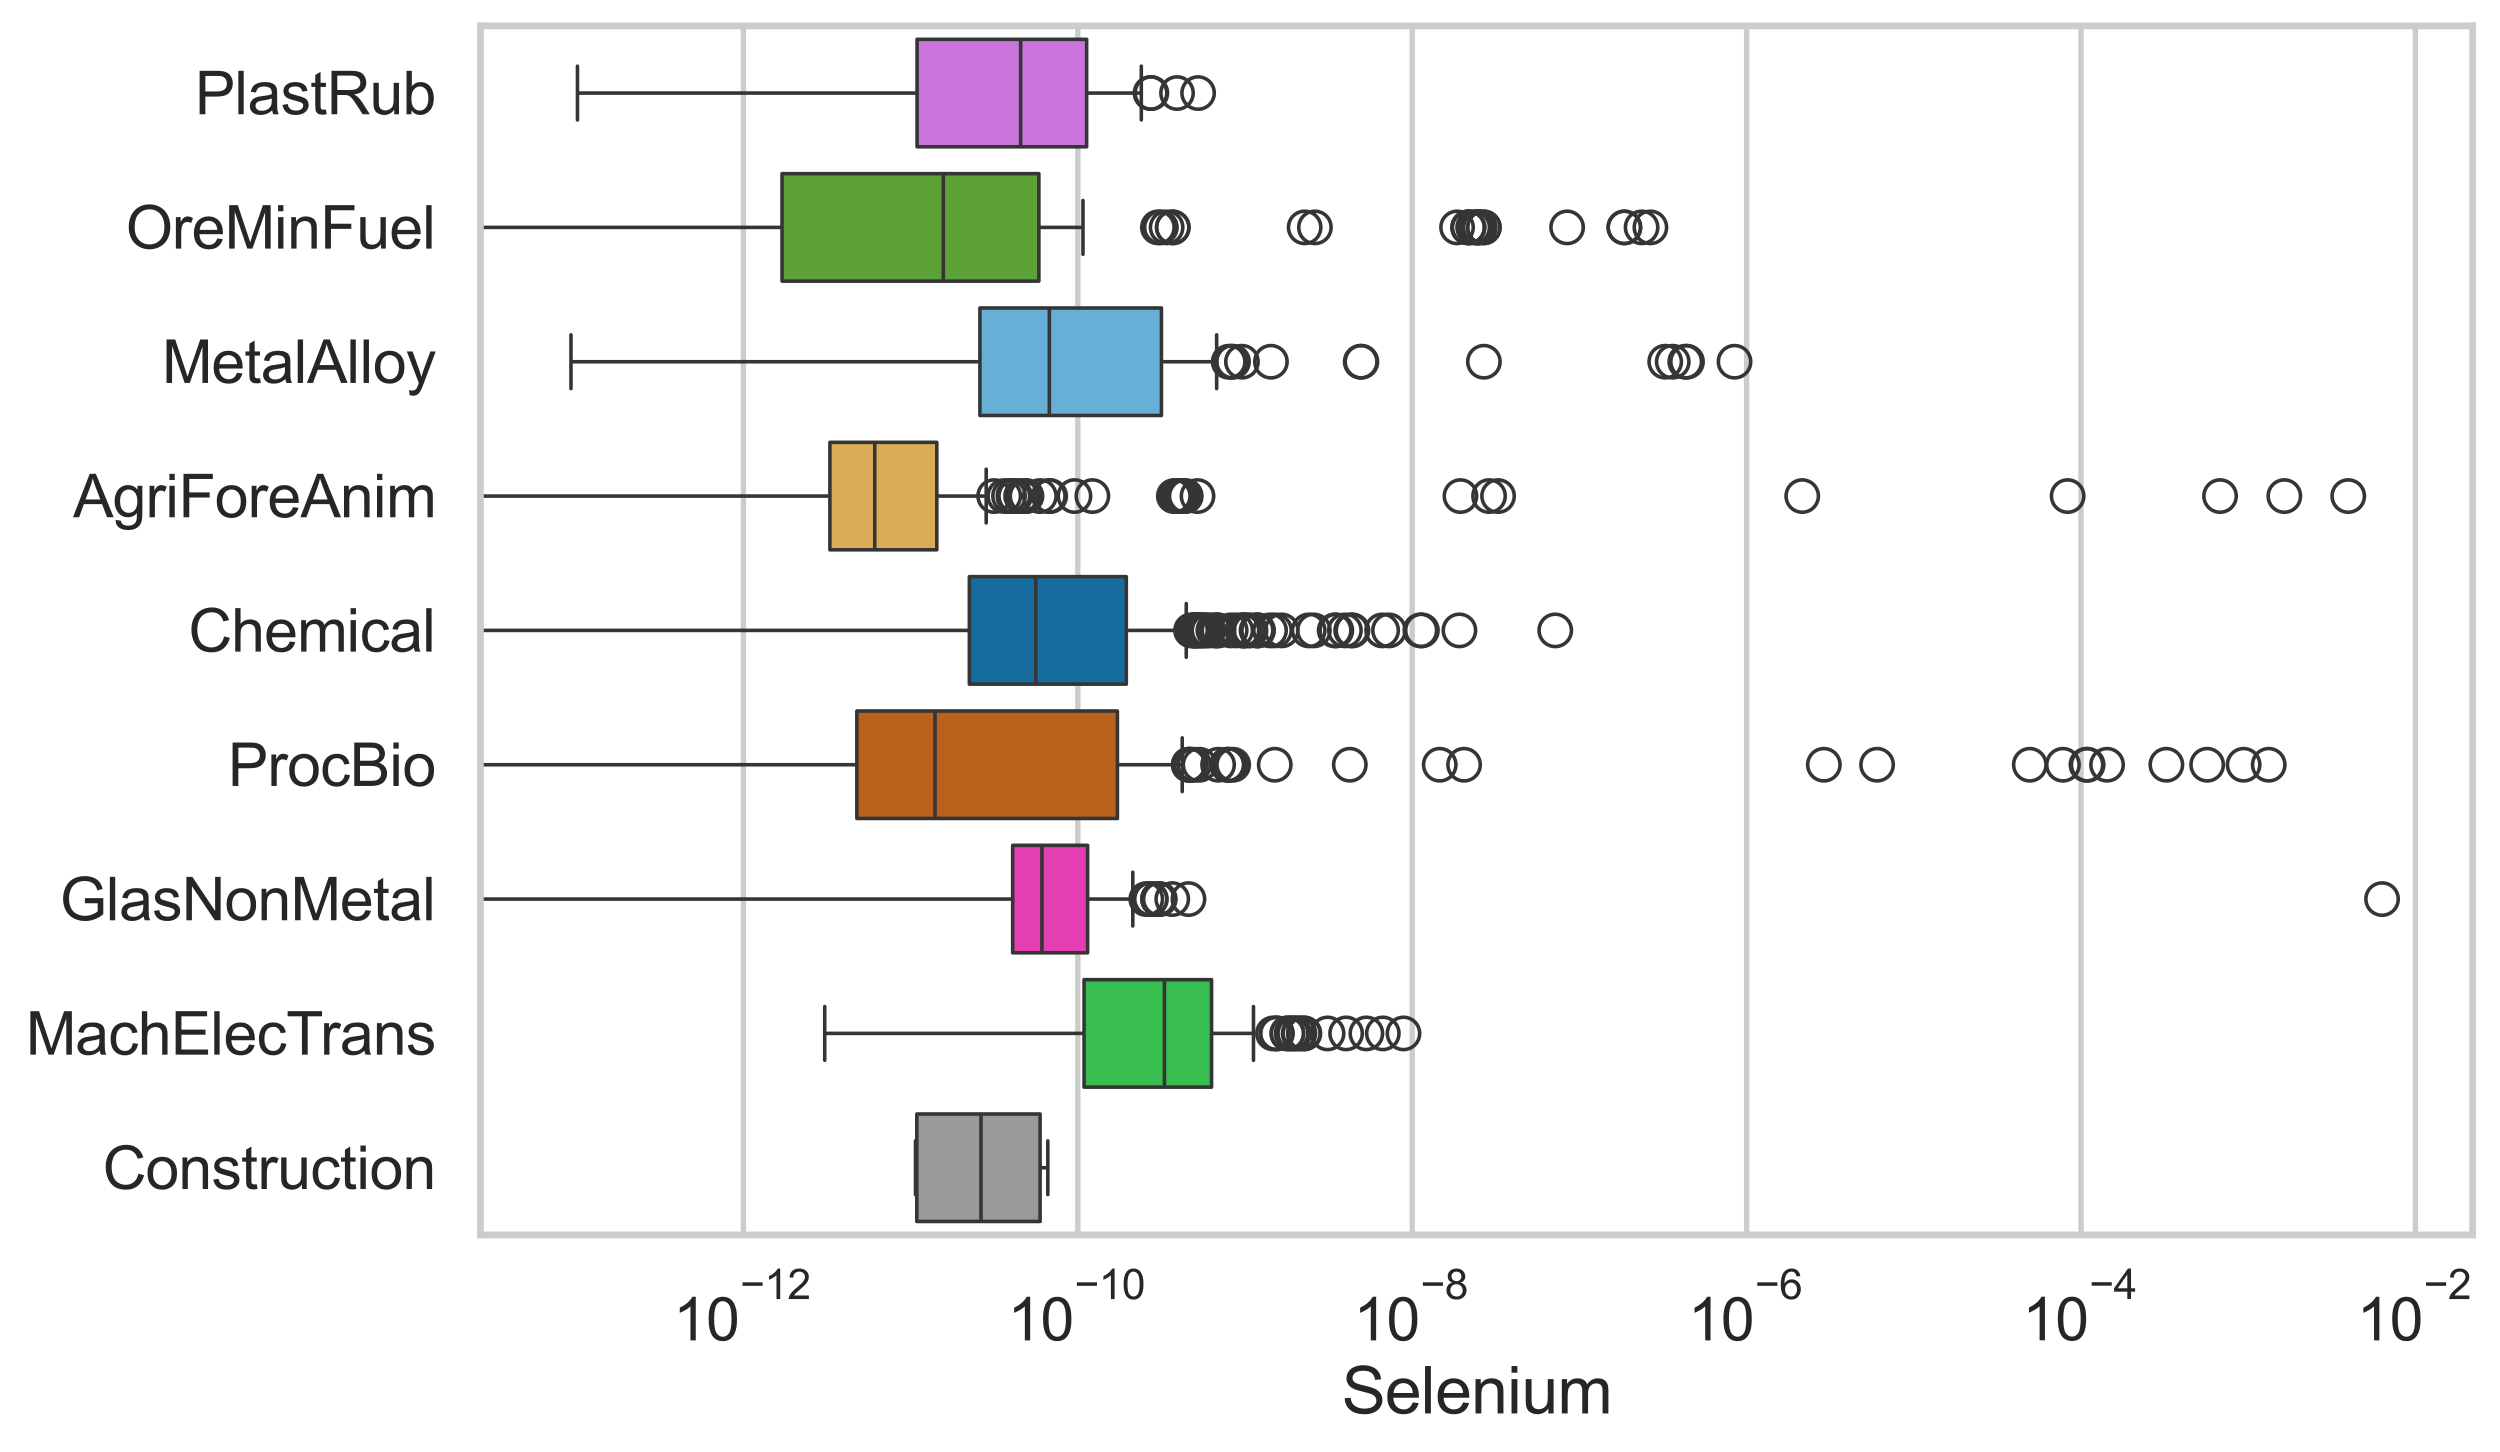 <?xml version="1.0" encoding="utf-8" standalone="no"?>
<!DOCTYPE svg PUBLIC "-//W3C//DTD SVG 1.1//EN"
  "http://www.w3.org/Graphics/SVG/1.1/DTD/svg11.dtd">
<svg xmlns:xlink="http://www.w3.org/1999/xlink" width="695.717pt" height="404.121pt" viewBox="0 0 695.717 404.121" xmlns="http://www.w3.org/2000/svg" version="1.1">
 <defs>
  <style type="text/css">*{stroke-linejoin: round; stroke-linecap: butt}</style>
 </defs>
 <g id="figure_1">
  <g id="patch_1">
   <path d="M 0 404.121 
L 695.717 404.121 
L 695.717 0 
L 0 0 
z
" style="fill: #ffffff"/>
  </g>
  <g id="axes_1">
   <g id="patch_2">
    <path d="M 133.697 343.665 
L 688.095 343.665 
L 688.095 7.2 
L 133.697 7.2 
z
" style="fill: #ffffff"/>
   </g>
   <g id="matplotlib.axis_1">
    <g id="xtick_1">
     <g id="line2d_1">
      <path d="M 206.882 343.665 
L 206.882 7.2 
" clip-path="url(#p9b8e67fc15)" style="fill: none; stroke: #cccccc; stroke-width: 1.5; stroke-linecap: round"/>
     </g>
     <g id="text_1">
      <!-- $\mathdefault{10^{-12}}$ -->
      <g style="fill: #262626" transform="translate(187.33 373.18) scale(0.165 -0.165)">
       <defs>
        <path id="ArialMT-31" d="M 2384 0 
L 1822 0 
L 1822 3584 
Q 1619 3391 1289 3197 
Q 959 3003 697 2906 
L 697 3450 
Q 1169 3672 1522 3987 
Q 1875 4303 2022 4600 
L 2384 4600 
L 2384 0 
z
" transform="scale(0.016)"/>
        <path id="ArialMT-30" d="M 266 2259 
Q 266 3072 433 3567 
Q 600 4063 929 4331 
Q 1259 4600 1759 4600 
Q 2128 4600 2406 4451 
Q 2684 4303 2865 4023 
Q 3047 3744 3150 3342 
Q 3253 2941 3253 2259 
Q 3253 1453 3087 958 
Q 2922 463 2592 192 
Q 2263 -78 1759 -78 
Q 1097 -78 719 397 
Q 266 969 266 2259 
z
M 844 2259 
Q 844 1131 1108 757 
Q 1372 384 1759 384 
Q 2147 384 2411 759 
Q 2675 1134 2675 2259 
Q 2675 3391 2411 3762 
Q 2147 4134 1753 4134 
Q 1366 4134 1134 3806 
Q 844 3388 844 2259 
z
" transform="scale(0.016)"/>
        <path id="ArialMT-2212" d="M 3381 1997 
L 356 1997 
L 356 2522 
L 3381 2522 
L 3381 1997 
z
" transform="scale(0.016)"/>
        <path id="ArialMT-32" d="M 3222 541 
L 3222 0 
L 194 0 
Q 188 203 259 391 
Q 375 700 629 1000 
Q 884 1300 1366 1694 
Q 2113 2306 2375 2664 
Q 2638 3022 2638 3341 
Q 2638 3675 2398 3904 
Q 2159 4134 1775 4134 
Q 1369 4134 1125 3890 
Q 881 3647 878 3216 
L 300 3275 
Q 359 3922 746 4261 
Q 1134 4600 1788 4600 
Q 2447 4600 2831 4234 
Q 3216 3869 3216 3328 
Q 3216 3053 3103 2787 
Q 2991 2522 2730 2228 
Q 2469 1934 1863 1422 
Q 1356 997 1212 845 
Q 1069 694 975 541 
L 3222 541 
z
" transform="scale(0.016)"/>
       </defs>
       <use xlink:href="#ArialMT-31" transform="translate(0 0.994)"/>
       <use xlink:href="#ArialMT-30" transform="translate(55.615 0.994)"/>
       <use xlink:href="#ArialMT-2212" transform="translate(112.973 70.688) scale(0.7)"/>
       <use xlink:href="#ArialMT-31" transform="translate(153.852 70.688) scale(0.7)"/>
       <use xlink:href="#ArialMT-32" transform="translate(192.782 70.688) scale(0.7)"/>
      </g>
     </g>
    </g>
    <g id="xtick_2">
     <g id="line2d_2">
      <path d="M 299.942 343.665 
L 299.942 7.2 
" clip-path="url(#p9b8e67fc15)" style="fill: none; stroke: #cccccc; stroke-width: 1.5; stroke-linecap: round"/>
     </g>
     <g id="text_2">
      <!-- $\mathdefault{10^{-10}}$ -->
      <g style="fill: #262626" transform="translate(280.39 373.18) scale(0.165 -0.165)">
       <use xlink:href="#ArialMT-31" transform="translate(0 0.994)"/>
       <use xlink:href="#ArialMT-30" transform="translate(55.615 0.994)"/>
       <use xlink:href="#ArialMT-2212" transform="translate(112.973 70.688) scale(0.7)"/>
       <use xlink:href="#ArialMT-31" transform="translate(153.852 70.688) scale(0.7)"/>
       <use xlink:href="#ArialMT-30" transform="translate(192.782 70.688) scale(0.7)"/>
      </g>
     </g>
    </g>
    <g id="xtick_3">
     <g id="line2d_3">
      <path d="M 393.002 343.665 
L 393.002 7.2 
" clip-path="url(#p9b8e67fc15)" style="fill: none; stroke: #cccccc; stroke-width: 1.5; stroke-linecap: round"/>
     </g>
     <g id="text_3">
      <!-- $\mathdefault{10^{-8}}$ -->
      <g style="fill: #262626" transform="translate(376.667 373.18) scale(0.165 -0.165)">
       <defs>
        <path id="ArialMT-38" d="M 1131 2484 
Q 781 2613 612 2850 
Q 444 3088 444 3419 
Q 444 3919 803 4259 
Q 1163 4600 1759 4600 
Q 2359 4600 2725 4251 
Q 3091 3903 3091 3403 
Q 3091 3084 2923 2848 
Q 2756 2613 2416 2484 
Q 2838 2347 3058 2040 
Q 3278 1734 3278 1309 
Q 3278 722 2862 322 
Q 2447 -78 1769 -78 
Q 1091 -78 675 323 
Q 259 725 259 1325 
Q 259 1772 486 2073 
Q 713 2375 1131 2484 
z
M 1019 3438 
Q 1019 3113 1228 2906 
Q 1438 2700 1772 2700 
Q 2097 2700 2305 2904 
Q 2513 3109 2513 3406 
Q 2513 3716 2298 3927 
Q 2084 4138 1766 4138 
Q 1444 4138 1231 3931 
Q 1019 3725 1019 3438 
z
M 838 1322 
Q 838 1081 952 856 
Q 1066 631 1291 507 
Q 1516 384 1775 384 
Q 2178 384 2440 643 
Q 2703 903 2703 1303 
Q 2703 1709 2433 1975 
Q 2163 2241 1756 2241 
Q 1359 2241 1098 1978 
Q 838 1716 838 1322 
z
" transform="scale(0.016)"/>
       </defs>
       <use xlink:href="#ArialMT-31" transform="translate(0 0.994)"/>
       <use xlink:href="#ArialMT-30" transform="translate(55.615 0.994)"/>
       <use xlink:href="#ArialMT-2212" transform="translate(112.973 70.688) scale(0.7)"/>
       <use xlink:href="#ArialMT-38" transform="translate(153.852 70.688) scale(0.7)"/>
      </g>
     </g>
    </g>
    <g id="xtick_4">
     <g id="line2d_4">
      <path d="M 486.062 343.665 
L 486.062 7.2 
" clip-path="url(#p9b8e67fc15)" style="fill: none; stroke: #cccccc; stroke-width: 1.5; stroke-linecap: round"/>
     </g>
     <g id="text_4">
      <!-- $\mathdefault{10^{-6}}$ -->
      <g style="fill: #262626" transform="translate(469.727 373.18) scale(0.165 -0.165)">
       <defs>
        <path id="ArialMT-36" d="M 3184 3459 
L 2625 3416 
Q 2550 3747 2413 3897 
Q 2184 4138 1850 4138 
Q 1581 4138 1378 3988 
Q 1113 3794 959 3422 
Q 806 3050 800 2363 
Q 1003 2672 1297 2822 
Q 1591 2972 1913 2972 
Q 2475 2972 2870 2558 
Q 3266 2144 3266 1488 
Q 3266 1056 3080 686 
Q 2894 316 2569 119 
Q 2244 -78 1831 -78 
Q 1128 -78 684 439 
Q 241 956 241 2144 
Q 241 3472 731 4075 
Q 1159 4600 1884 4600 
Q 2425 4600 2770 4297 
Q 3116 3994 3184 3459 
z
M 888 1484 
Q 888 1194 1011 928 
Q 1134 663 1356 523 
Q 1578 384 1822 384 
Q 2178 384 2434 671 
Q 2691 959 2691 1453 
Q 2691 1928 2437 2201 
Q 2184 2475 1800 2475 
Q 1419 2475 1153 2201 
Q 888 1928 888 1484 
z
" transform="scale(0.016)"/>
       </defs>
       <use xlink:href="#ArialMT-31" transform="translate(0 0.994)"/>
       <use xlink:href="#ArialMT-30" transform="translate(55.615 0.994)"/>
       <use xlink:href="#ArialMT-2212" transform="translate(112.973 70.688) scale(0.7)"/>
       <use xlink:href="#ArialMT-36" transform="translate(153.852 70.688) scale(0.7)"/>
      </g>
     </g>
    </g>
    <g id="xtick_5">
     <g id="line2d_5">
      <path d="M 579.122 343.665 
L 579.122 7.2 
" clip-path="url(#p9b8e67fc15)" style="fill: none; stroke: #cccccc; stroke-width: 1.5; stroke-linecap: round"/>
     </g>
     <g id="text_5">
      <!-- $\mathdefault{10^{-4}}$ -->
      <g style="fill: #262626" transform="translate(562.787 373.015) scale(0.165 -0.165)">
       <defs>
        <path id="ArialMT-34" d="M 2069 0 
L 2069 1097 
L 81 1097 
L 81 1613 
L 2172 4581 
L 2631 4581 
L 2631 1613 
L 3250 1613 
L 3250 1097 
L 2631 1097 
L 2631 0 
L 2069 0 
z
M 2069 1613 
L 2069 3678 
L 634 1613 
L 2069 1613 
z
" transform="scale(0.016)"/>
       </defs>
       <use xlink:href="#ArialMT-31" transform="translate(0 0.202)"/>
       <use xlink:href="#ArialMT-30" transform="translate(55.615 0.202)"/>
       <use xlink:href="#ArialMT-2212" transform="translate(112.973 69.895) scale(0.7)"/>
       <use xlink:href="#ArialMT-34" transform="translate(153.852 69.895) scale(0.7)"/>
      </g>
     </g>
    </g>
    <g id="xtick_6">
     <g id="line2d_6">
      <path d="M 672.182 343.665 
L 672.182 7.2 
" clip-path="url(#p9b8e67fc15)" style="fill: none; stroke: #cccccc; stroke-width: 1.5; stroke-linecap: round"/>
     </g>
     <g id="text_6">
      <!-- $\mathdefault{10^{-2}}$ -->
      <g style="fill: #262626" transform="translate(655.847 373.18) scale(0.165 -0.165)">
       <use xlink:href="#ArialMT-31" transform="translate(0 0.994)"/>
       <use xlink:href="#ArialMT-30" transform="translate(55.615 0.994)"/>
       <use xlink:href="#ArialMT-2212" transform="translate(112.973 70.688) scale(0.7)"/>
       <use xlink:href="#ArialMT-32" transform="translate(153.852 70.688) scale(0.7)"/>
      </g>
     </g>
    </g>
    <g id="text_7">
     <!-- Selenium -->
     <g style="fill: #262626" transform="translate(373.377 393.344) scale(0.18 -0.18)">
      <defs>
       <path id="ArialMT-53" d="M 288 1472 
L 859 1522 
Q 900 1178 1048 958 
Q 1197 738 1509 602 
Q 1822 466 2213 466 
Q 2559 466 2825 569 
Q 3091 672 3220 851 
Q 3350 1031 3350 1244 
Q 3350 1459 3225 1620 
Q 3100 1781 2813 1891 
Q 2628 1963 1997 2114 
Q 1366 2266 1113 2400 
Q 784 2572 623 2826 
Q 463 3081 463 3397 
Q 463 3744 659 4045 
Q 856 4347 1234 4503 
Q 1613 4659 2075 4659 
Q 2584 4659 2973 4495 
Q 3363 4331 3572 4012 
Q 3781 3694 3797 3291 
L 3216 3247 
Q 3169 3681 2898 3903 
Q 2628 4125 2100 4125 
Q 1550 4125 1298 3923 
Q 1047 3722 1047 3438 
Q 1047 3191 1225 3031 
Q 1400 2872 2139 2705 
Q 2878 2538 3153 2413 
Q 3553 2228 3743 1945 
Q 3934 1663 3934 1294 
Q 3934 928 3725 604 
Q 3516 281 3123 101 
Q 2731 -78 2241 -78 
Q 1619 -78 1198 103 
Q 778 284 539 648 
Q 300 1013 288 1472 
z
" transform="scale(0.016)"/>
       <path id="ArialMT-65" d="M 2694 1069 
L 3275 997 
Q 3138 488 2766 206 
Q 2394 -75 1816 -75 
Q 1088 -75 661 373 
Q 234 822 234 1631 
Q 234 2469 665 2931 
Q 1097 3394 1784 3394 
Q 2450 3394 2872 2941 
Q 3294 2488 3294 1666 
Q 3294 1616 3291 1516 
L 816 1516 
Q 847 969 1125 678 
Q 1403 388 1819 388 
Q 2128 388 2347 550 
Q 2566 713 2694 1069 
z
M 847 1978 
L 2700 1978 
Q 2663 2397 2488 2606 
Q 2219 2931 1791 2931 
Q 1403 2931 1139 2672 
Q 875 2413 847 1978 
z
" transform="scale(0.016)"/>
       <path id="ArialMT-6c" d="M 409 0 
L 409 4581 
L 972 4581 
L 972 0 
L 409 0 
z
" transform="scale(0.016)"/>
       <path id="ArialMT-6e" d="M 422 0 
L 422 3319 
L 928 3319 
L 928 2847 
Q 1294 3394 1984 3394 
Q 2284 3394 2536 3286 
Q 2788 3178 2913 3003 
Q 3038 2828 3088 2588 
Q 3119 2431 3119 2041 
L 3119 0 
L 2556 0 
L 2556 2019 
Q 2556 2363 2490 2533 
Q 2425 2703 2258 2804 
Q 2091 2906 1866 2906 
Q 1506 2906 1245 2678 
Q 984 2450 984 1813 
L 984 0 
L 422 0 
z
" transform="scale(0.016)"/>
       <path id="ArialMT-69" d="M 425 3934 
L 425 4581 
L 988 4581 
L 988 3934 
L 425 3934 
z
M 425 0 
L 425 3319 
L 988 3319 
L 988 0 
L 425 0 
z
" transform="scale(0.016)"/>
       <path id="ArialMT-75" d="M 2597 0 
L 2597 488 
Q 2209 -75 1544 -75 
Q 1250 -75 995 37 
Q 741 150 617 320 
Q 494 491 444 738 
Q 409 903 409 1263 
L 409 3319 
L 972 3319 
L 972 1478 
Q 972 1038 1006 884 
Q 1059 663 1231 536 
Q 1403 409 1656 409 
Q 1909 409 2131 539 
Q 2353 669 2445 892 
Q 2538 1116 2538 1541 
L 2538 3319 
L 3100 3319 
L 3100 0 
L 2597 0 
z
" transform="scale(0.016)"/>
       <path id="ArialMT-6d" d="M 422 0 
L 422 3319 
L 925 3319 
L 925 2853 
Q 1081 3097 1340 3245 
Q 1600 3394 1931 3394 
Q 2300 3394 2536 3241 
Q 2772 3088 2869 2813 
Q 3263 3394 3894 3394 
Q 4388 3394 4653 3120 
Q 4919 2847 4919 2278 
L 4919 0 
L 4359 0 
L 4359 2091 
Q 4359 2428 4304 2576 
Q 4250 2725 4106 2815 
Q 3963 2906 3769 2906 
Q 3419 2906 3187 2673 
Q 2956 2441 2956 1928 
L 2956 0 
L 2394 0 
L 2394 2156 
Q 2394 2531 2256 2718 
Q 2119 2906 1806 2906 
Q 1569 2906 1367 2781 
Q 1166 2656 1075 2415 
Q 984 2175 984 1722 
L 984 0 
L 422 0 
z
" transform="scale(0.016)"/>
      </defs>
      <use xlink:href="#ArialMT-53"/>
      <use xlink:href="#ArialMT-65" transform="translate(66.699 0)"/>
      <use xlink:href="#ArialMT-6c" transform="translate(122.314 0)"/>
      <use xlink:href="#ArialMT-65" transform="translate(144.531 0)"/>
      <use xlink:href="#ArialMT-6e" transform="translate(200.146 0)"/>
      <use xlink:href="#ArialMT-69" transform="translate(255.762 0)"/>
      <use xlink:href="#ArialMT-75" transform="translate(277.979 0)"/>
      <use xlink:href="#ArialMT-6d" transform="translate(333.594 0)"/>
     </g>
    </g>
   </g>
   <g id="matplotlib.axis_2">
    <g id="ytick_1">
     <g id="text_8">
      <!-- PlastRub -->
      <g style="fill: #262626" transform="translate(54.248 31.798) scale(0.165 -0.165)">
       <defs>
        <path id="ArialMT-50" d="M 494 0 
L 494 4581 
L 2222 4581 
Q 2678 4581 2919 4538 
Q 3256 4481 3484 4323 
Q 3713 4166 3852 3881 
Q 3991 3597 3991 3256 
Q 3991 2672 3619 2267 
Q 3247 1863 2275 1863 
L 1100 1863 
L 1100 0 
L 494 0 
z
M 1100 2403 
L 2284 2403 
Q 2872 2403 3119 2622 
Q 3366 2841 3366 3238 
Q 3366 3525 3220 3729 
Q 3075 3934 2838 4000 
Q 2684 4041 2272 4041 
L 1100 4041 
L 1100 2403 
z
" transform="scale(0.016)"/>
        <path id="ArialMT-61" d="M 2588 409 
Q 2275 144 1986 34 
Q 1697 -75 1366 -75 
Q 819 -75 525 192 
Q 231 459 231 875 
Q 231 1119 342 1320 
Q 453 1522 633 1644 
Q 813 1766 1038 1828 
Q 1203 1872 1538 1913 
Q 2219 1994 2541 2106 
Q 2544 2222 2544 2253 
Q 2544 2597 2384 2738 
Q 2169 2928 1744 2928 
Q 1347 2928 1158 2789 
Q 969 2650 878 2297 
L 328 2372 
Q 403 2725 575 2942 
Q 747 3159 1072 3276 
Q 1397 3394 1825 3394 
Q 2250 3394 2515 3294 
Q 2781 3194 2906 3042 
Q 3031 2891 3081 2659 
Q 3109 2516 3109 2141 
L 3109 1391 
Q 3109 606 3145 398 
Q 3181 191 3288 0 
L 2700 0 
Q 2613 175 2588 409 
z
M 2541 1666 
Q 2234 1541 1622 1453 
Q 1275 1403 1131 1340 
Q 988 1278 909 1158 
Q 831 1038 831 891 
Q 831 666 1001 516 
Q 1172 366 1500 366 
Q 1825 366 2078 508 
Q 2331 650 2450 897 
Q 2541 1088 2541 1459 
L 2541 1666 
z
" transform="scale(0.016)"/>
        <path id="ArialMT-73" d="M 197 991 
L 753 1078 
Q 800 744 1014 566 
Q 1228 388 1613 388 
Q 2000 388 2187 545 
Q 2375 703 2375 916 
Q 2375 1106 2209 1216 
Q 2094 1291 1634 1406 
Q 1016 1563 777 1677 
Q 538 1791 414 1992 
Q 291 2194 291 2438 
Q 291 2659 392 2848 
Q 494 3038 669 3163 
Q 800 3259 1026 3326 
Q 1253 3394 1513 3394 
Q 1903 3394 2198 3281 
Q 2494 3169 2634 2976 
Q 2775 2784 2828 2463 
L 2278 2388 
Q 2241 2644 2061 2787 
Q 1881 2931 1553 2931 
Q 1166 2931 1000 2803 
Q 834 2675 834 2503 
Q 834 2394 903 2306 
Q 972 2216 1119 2156 
Q 1203 2125 1616 2013 
Q 2213 1853 2448 1751 
Q 2684 1650 2818 1456 
Q 2953 1263 2953 975 
Q 2953 694 2789 445 
Q 2625 197 2315 61 
Q 2006 -75 1616 -75 
Q 969 -75 630 194 
Q 291 463 197 991 
z
" transform="scale(0.016)"/>
        <path id="ArialMT-74" d="M 1650 503 
L 1731 6 
Q 1494 -44 1306 -44 
Q 1000 -44 831 53 
Q 663 150 594 308 
Q 525 466 525 972 
L 525 2881 
L 113 2881 
L 113 3319 
L 525 3319 
L 525 4141 
L 1084 4478 
L 1084 3319 
L 1650 3319 
L 1650 2881 
L 1084 2881 
L 1084 941 
Q 1084 700 1114 631 
Q 1144 563 1211 522 
Q 1278 481 1403 481 
Q 1497 481 1650 503 
z
" transform="scale(0.016)"/>
        <path id="ArialMT-52" d="M 503 0 
L 503 4581 
L 2534 4581 
Q 3147 4581 3465 4457 
Q 3784 4334 3975 4021 
Q 4166 3709 4166 3331 
Q 4166 2844 3850 2509 
Q 3534 2175 2875 2084 
Q 3116 1969 3241 1856 
Q 3506 1613 3744 1247 
L 4541 0 
L 3778 0 
L 3172 953 
Q 2906 1366 2734 1584 
Q 2563 1803 2427 1890 
Q 2291 1978 2150 2013 
Q 2047 2034 1813 2034 
L 1109 2034 
L 1109 0 
L 503 0 
z
M 1109 2559 
L 2413 2559 
Q 2828 2559 3062 2645 
Q 3297 2731 3419 2920 
Q 3541 3109 3541 3331 
Q 3541 3656 3305 3865 
Q 3069 4075 2559 4075 
L 1109 4075 
L 1109 2559 
z
" transform="scale(0.016)"/>
        <path id="ArialMT-62" d="M 941 0 
L 419 0 
L 419 4581 
L 981 4581 
L 981 2947 
Q 1338 3394 1891 3394 
Q 2197 3394 2470 3270 
Q 2744 3147 2920 2923 
Q 3097 2700 3197 2384 
Q 3297 2069 3297 1709 
Q 3297 856 2875 390 
Q 2453 -75 1863 -75 
Q 1275 -75 941 416 
L 941 0 
z
M 934 1684 
Q 934 1088 1097 822 
Q 1363 388 1816 388 
Q 2184 388 2453 708 
Q 2722 1028 2722 1663 
Q 2722 2313 2464 2622 
Q 2206 2931 1841 2931 
Q 1472 2931 1203 2611 
Q 934 2291 934 1684 
z
" transform="scale(0.016)"/>
       </defs>
       <use xlink:href="#ArialMT-50"/>
       <use xlink:href="#ArialMT-6c" transform="translate(66.699 0)"/>
       <use xlink:href="#ArialMT-61" transform="translate(88.916 0)"/>
       <use xlink:href="#ArialMT-73" transform="translate(144.531 0)"/>
       <use xlink:href="#ArialMT-74" transform="translate(194.531 0)"/>
       <use xlink:href="#ArialMT-52" transform="translate(222.314 0)"/>
       <use xlink:href="#ArialMT-75" transform="translate(294.531 0)"/>
       <use xlink:href="#ArialMT-62" transform="translate(350.146 0)"/>
      </g>
     </g>
    </g>
    <g id="ytick_2">
     <g id="text_9">
      <!-- OreMinFuel -->
      <g style="fill: #262626" transform="translate(35.013 69.183) scale(0.165 -0.165)">
       <defs>
        <path id="ArialMT-4f" d="M 309 2231 
Q 309 3372 921 4017 
Q 1534 4663 2503 4663 
Q 3138 4663 3647 4359 
Q 4156 4056 4423 3514 
Q 4691 2972 4691 2284 
Q 4691 1588 4409 1038 
Q 4128 488 3612 205 
Q 3097 -78 2500 -78 
Q 1853 -78 1343 234 
Q 834 547 571 1087 
Q 309 1628 309 2231 
z
M 934 2222 
Q 934 1394 1379 917 
Q 1825 441 2497 441 
Q 3181 441 3623 922 
Q 4066 1403 4066 2288 
Q 4066 2847 3877 3264 
Q 3688 3681 3323 3911 
Q 2959 4141 2506 4141 
Q 1863 4141 1398 3698 
Q 934 3256 934 2222 
z
" transform="scale(0.016)"/>
        <path id="ArialMT-72" d="M 416 0 
L 416 3319 
L 922 3319 
L 922 2816 
Q 1116 3169 1280 3281 
Q 1444 3394 1641 3394 
Q 1925 3394 2219 3213 
L 2025 2691 
Q 1819 2813 1613 2813 
Q 1428 2813 1281 2702 
Q 1134 2591 1072 2394 
Q 978 2094 978 1738 
L 978 0 
L 416 0 
z
" transform="scale(0.016)"/>
        <path id="ArialMT-4d" d="M 475 0 
L 475 4581 
L 1388 4581 
L 2472 1338 
Q 2622 884 2691 659 
Q 2769 909 2934 1394 
L 4031 4581 
L 4847 4581 
L 4847 0 
L 4263 0 
L 4263 3834 
L 2931 0 
L 2384 0 
L 1059 3900 
L 1059 0 
L 475 0 
z
" transform="scale(0.016)"/>
        <path id="ArialMT-46" d="M 525 0 
L 525 4581 
L 3616 4581 
L 3616 4041 
L 1131 4041 
L 1131 2622 
L 3281 2622 
L 3281 2081 
L 1131 2081 
L 1131 0 
L 525 0 
z
" transform="scale(0.016)"/>
       </defs>
       <use xlink:href="#ArialMT-4f"/>
       <use xlink:href="#ArialMT-72" transform="translate(77.783 0)"/>
       <use xlink:href="#ArialMT-65" transform="translate(111.084 0)"/>
       <use xlink:href="#ArialMT-4d" transform="translate(166.699 0)"/>
       <use xlink:href="#ArialMT-69" transform="translate(250 0)"/>
       <use xlink:href="#ArialMT-6e" transform="translate(272.217 0)"/>
       <use xlink:href="#ArialMT-46" transform="translate(327.832 0)"/>
       <use xlink:href="#ArialMT-75" transform="translate(388.916 0)"/>
       <use xlink:href="#ArialMT-65" transform="translate(444.531 0)"/>
       <use xlink:href="#ArialMT-6c" transform="translate(500.146 0)"/>
      </g>
     </g>
    </g>
    <g id="ytick_3">
     <g id="text_10">
      <!-- MetalAlloy -->
      <g style="fill: #262626" transform="translate(45.088 106.568) scale(0.165 -0.165)">
       <defs>
        <path id="ArialMT-41" d="M -9 0 
L 1750 4581 
L 2403 4581 
L 4278 0 
L 3588 0 
L 3053 1388 
L 1138 1388 
L 634 0 
L -9 0 
z
M 1313 1881 
L 2866 1881 
L 2388 3150 
Q 2169 3728 2063 4100 
Q 1975 3659 1816 3225 
L 1313 1881 
z
" transform="scale(0.016)"/>
        <path id="ArialMT-6f" d="M 213 1659 
Q 213 2581 725 3025 
Q 1153 3394 1769 3394 
Q 2453 3394 2887 2945 
Q 3322 2497 3322 1706 
Q 3322 1066 3130 698 
Q 2938 331 2570 128 
Q 2203 -75 1769 -75 
Q 1072 -75 642 372 
Q 213 819 213 1659 
z
M 791 1659 
Q 791 1022 1069 705 
Q 1347 388 1769 388 
Q 2188 388 2466 706 
Q 2744 1025 2744 1678 
Q 2744 2294 2464 2611 
Q 2184 2928 1769 2928 
Q 1347 2928 1069 2612 
Q 791 2297 791 1659 
z
" transform="scale(0.016)"/>
        <path id="ArialMT-79" d="M 397 -1278 
L 334 -750 
Q 519 -800 656 -800 
Q 844 -800 956 -737 
Q 1069 -675 1141 -563 
Q 1194 -478 1313 -144 
Q 1328 -97 1363 -6 
L 103 3319 
L 709 3319 
L 1400 1397 
Q 1534 1031 1641 628 
Q 1738 1016 1872 1384 
L 2581 3319 
L 3144 3319 
L 1881 -56 
Q 1678 -603 1566 -809 
Q 1416 -1088 1222 -1217 
Q 1028 -1347 759 -1347 
Q 597 -1347 397 -1278 
z
" transform="scale(0.016)"/>
       </defs>
       <use xlink:href="#ArialMT-4d"/>
       <use xlink:href="#ArialMT-65" transform="translate(83.301 0)"/>
       <use xlink:href="#ArialMT-74" transform="translate(138.916 0)"/>
       <use xlink:href="#ArialMT-61" transform="translate(166.699 0)"/>
       <use xlink:href="#ArialMT-6c" transform="translate(222.314 0)"/>
       <use xlink:href="#ArialMT-41" transform="translate(244.531 0)"/>
       <use xlink:href="#ArialMT-6c" transform="translate(311.23 0)"/>
       <use xlink:href="#ArialMT-6c" transform="translate(333.447 0)"/>
       <use xlink:href="#ArialMT-6f" transform="translate(355.664 0)"/>
       <use xlink:href="#ArialMT-79" transform="translate(411.279 0)"/>
      </g>
     </g>
    </g>
    <g id="ytick_4">
     <g id="text_11">
      <!-- AgriForeAnim -->
      <g style="fill: #262626" transform="translate(20.341 143.953) scale(0.165 -0.165)">
       <defs>
        <path id="ArialMT-67" d="M 319 -275 
L 866 -356 
Q 900 -609 1056 -725 
Q 1266 -881 1628 -881 
Q 2019 -881 2231 -725 
Q 2444 -569 2519 -288 
Q 2563 -116 2559 434 
Q 2191 0 1641 0 
Q 956 0 581 494 
Q 206 988 206 1678 
Q 206 2153 378 2554 
Q 550 2956 876 3175 
Q 1203 3394 1644 3394 
Q 2231 3394 2613 2919 
L 2613 3319 
L 3131 3319 
L 3131 450 
Q 3131 -325 2973 -648 
Q 2816 -972 2473 -1159 
Q 2131 -1347 1631 -1347 
Q 1038 -1347 672 -1080 
Q 306 -813 319 -275 
z
M 784 1719 
Q 784 1066 1043 766 
Q 1303 466 1694 466 
Q 2081 466 2343 764 
Q 2606 1063 2606 1700 
Q 2606 2309 2336 2618 
Q 2066 2928 1684 2928 
Q 1309 2928 1046 2623 
Q 784 2319 784 1719 
z
" transform="scale(0.016)"/>
       </defs>
       <use xlink:href="#ArialMT-41"/>
       <use xlink:href="#ArialMT-67" transform="translate(66.699 0)"/>
       <use xlink:href="#ArialMT-72" transform="translate(122.314 0)"/>
       <use xlink:href="#ArialMT-69" transform="translate(155.615 0)"/>
       <use xlink:href="#ArialMT-46" transform="translate(177.832 0)"/>
       <use xlink:href="#ArialMT-6f" transform="translate(238.916 0)"/>
       <use xlink:href="#ArialMT-72" transform="translate(294.531 0)"/>
       <use xlink:href="#ArialMT-65" transform="translate(327.832 0)"/>
       <use xlink:href="#ArialMT-41" transform="translate(383.447 0)"/>
       <use xlink:href="#ArialMT-6e" transform="translate(450.146 0)"/>
       <use xlink:href="#ArialMT-69" transform="translate(505.762 0)"/>
       <use xlink:href="#ArialMT-6d" transform="translate(527.979 0)"/>
      </g>
     </g>
    </g>
    <g id="ytick_5">
     <g id="text_12">
      <!-- Chemical -->
      <g style="fill: #262626" transform="translate(52.428 181.337) scale(0.165 -0.165)">
       <defs>
        <path id="ArialMT-43" d="M 3763 1606 
L 4369 1453 
Q 4178 706 3683 314 
Q 3188 -78 2472 -78 
Q 1731 -78 1267 223 
Q 803 525 561 1097 
Q 319 1669 319 2325 
Q 319 3041 592 3573 
Q 866 4106 1370 4382 
Q 1875 4659 2481 4659 
Q 3169 4659 3637 4309 
Q 4106 3959 4291 3325 
L 3694 3184 
Q 3534 3684 3231 3912 
Q 2928 4141 2469 4141 
Q 1941 4141 1586 3887 
Q 1231 3634 1087 3207 
Q 944 2781 944 2328 
Q 944 1744 1114 1308 
Q 1284 872 1643 656 
Q 2003 441 2422 441 
Q 2931 441 3284 734 
Q 3638 1028 3763 1606 
z
" transform="scale(0.016)"/>
        <path id="ArialMT-68" d="M 422 0 
L 422 4581 
L 984 4581 
L 984 2938 
Q 1378 3394 1978 3394 
Q 2347 3394 2619 3248 
Q 2891 3103 3008 2847 
Q 3125 2591 3125 2103 
L 3125 0 
L 2563 0 
L 2563 2103 
Q 2563 2525 2380 2717 
Q 2197 2909 1863 2909 
Q 1613 2909 1392 2779 
Q 1172 2650 1078 2428 
Q 984 2206 984 1816 
L 984 0 
L 422 0 
z
" transform="scale(0.016)"/>
        <path id="ArialMT-63" d="M 2588 1216 
L 3141 1144 
Q 3050 572 2676 248 
Q 2303 -75 1759 -75 
Q 1078 -75 664 370 
Q 250 816 250 1647 
Q 250 2184 428 2587 
Q 606 2991 970 3192 
Q 1334 3394 1763 3394 
Q 2303 3394 2647 3120 
Q 2991 2847 3088 2344 
L 2541 2259 
Q 2463 2594 2264 2762 
Q 2066 2931 1784 2931 
Q 1359 2931 1093 2626 
Q 828 2322 828 1663 
Q 828 994 1084 691 
Q 1341 388 1753 388 
Q 2084 388 2306 591 
Q 2528 794 2588 1216 
z
" transform="scale(0.016)"/>
       </defs>
       <use xlink:href="#ArialMT-43"/>
       <use xlink:href="#ArialMT-68" transform="translate(72.217 0)"/>
       <use xlink:href="#ArialMT-65" transform="translate(127.832 0)"/>
       <use xlink:href="#ArialMT-6d" transform="translate(183.447 0)"/>
       <use xlink:href="#ArialMT-69" transform="translate(266.748 0)"/>
       <use xlink:href="#ArialMT-63" transform="translate(288.965 0)"/>
       <use xlink:href="#ArialMT-61" transform="translate(338.965 0)"/>
       <use xlink:href="#ArialMT-6c" transform="translate(394.58 0)"/>
      </g>
     </g>
    </g>
    <g id="ytick_6">
     <g id="text_13">
      <!-- ProcBio -->
      <g style="fill: #262626" transform="translate(63.424 218.722) scale(0.165 -0.165)">
       <defs>
        <path id="ArialMT-42" d="M 469 0 
L 469 4581 
L 2188 4581 
Q 2713 4581 3030 4442 
Q 3347 4303 3526 4014 
Q 3706 3725 3706 3409 
Q 3706 3116 3547 2856 
Q 3388 2597 3066 2438 
Q 3481 2316 3704 2022 
Q 3928 1728 3928 1328 
Q 3928 1006 3792 729 
Q 3656 453 3456 303 
Q 3256 153 2954 76 
Q 2653 0 2216 0 
L 469 0 
z
M 1075 2656 
L 2066 2656 
Q 2469 2656 2644 2709 
Q 2875 2778 2992 2937 
Q 3109 3097 3109 3338 
Q 3109 3566 3000 3739 
Q 2891 3913 2687 3977 
Q 2484 4041 1991 4041 
L 1075 4041 
L 1075 2656 
z
M 1075 541 
L 2216 541 
Q 2509 541 2628 563 
Q 2838 600 2978 687 
Q 3119 775 3209 942 
Q 3300 1109 3300 1328 
Q 3300 1584 3169 1773 
Q 3038 1963 2805 2039 
Q 2572 2116 2134 2116 
L 1075 2116 
L 1075 541 
z
" transform="scale(0.016)"/>
       </defs>
       <use xlink:href="#ArialMT-50"/>
       <use xlink:href="#ArialMT-72" transform="translate(66.699 0)"/>
       <use xlink:href="#ArialMT-6f" transform="translate(100 0)"/>
       <use xlink:href="#ArialMT-63" transform="translate(155.615 0)"/>
       <use xlink:href="#ArialMT-42" transform="translate(205.615 0)"/>
       <use xlink:href="#ArialMT-69" transform="translate(272.314 0)"/>
       <use xlink:href="#ArialMT-6f" transform="translate(294.531 0)"/>
      </g>
     </g>
    </g>
    <g id="ytick_7">
     <g id="text_14">
      <!-- GlasNonMetal -->
      <g style="fill: #262626" transform="translate(16.659 256.107) scale(0.165 -0.165)">
       <defs>
        <path id="ArialMT-47" d="M 2638 1797 
L 2638 2334 
L 4578 2338 
L 4578 638 
Q 4131 281 3656 101 
Q 3181 -78 2681 -78 
Q 2006 -78 1454 211 
Q 903 500 622 1047 
Q 341 1594 341 2269 
Q 341 2938 620 3517 
Q 900 4097 1425 4378 
Q 1950 4659 2634 4659 
Q 3131 4659 3532 4498 
Q 3934 4338 4162 4050 
Q 4391 3763 4509 3300 
L 3963 3150 
Q 3859 3500 3706 3700 
Q 3553 3900 3268 4020 
Q 2984 4141 2638 4141 
Q 2222 4141 1919 4014 
Q 1616 3888 1430 3681 
Q 1244 3475 1141 3228 
Q 966 2803 966 2306 
Q 966 1694 1177 1281 
Q 1388 869 1791 669 
Q 2194 469 2647 469 
Q 3041 469 3416 620 
Q 3791 772 3984 944 
L 3984 1797 
L 2638 1797 
z
" transform="scale(0.016)"/>
        <path id="ArialMT-4e" d="M 488 0 
L 488 4581 
L 1109 4581 
L 3516 984 
L 3516 4581 
L 4097 4581 
L 4097 0 
L 3475 0 
L 1069 3600 
L 1069 0 
L 488 0 
z
" transform="scale(0.016)"/>
       </defs>
       <use xlink:href="#ArialMT-47"/>
       <use xlink:href="#ArialMT-6c" transform="translate(77.783 0)"/>
       <use xlink:href="#ArialMT-61" transform="translate(100 0)"/>
       <use xlink:href="#ArialMT-73" transform="translate(155.615 0)"/>
       <use xlink:href="#ArialMT-4e" transform="translate(205.615 0)"/>
       <use xlink:href="#ArialMT-6f" transform="translate(277.832 0)"/>
       <use xlink:href="#ArialMT-6e" transform="translate(333.447 0)"/>
       <use xlink:href="#ArialMT-4d" transform="translate(389.062 0)"/>
       <use xlink:href="#ArialMT-65" transform="translate(472.363 0)"/>
       <use xlink:href="#ArialMT-74" transform="translate(527.979 0)"/>
       <use xlink:href="#ArialMT-61" transform="translate(555.762 0)"/>
       <use xlink:href="#ArialMT-6c" transform="translate(611.377 0)"/>
      </g>
     </g>
    </g>
    <g id="ytick_8">
     <g id="text_15">
      <!-- MachElecTrans -->
      <g style="fill: #262626" transform="translate(7.2 293.492) scale(0.165 -0.165)">
       <defs>
        <path id="ArialMT-45" d="M 506 0 
L 506 4581 
L 3819 4581 
L 3819 4041 
L 1113 4041 
L 1113 2638 
L 3647 2638 
L 3647 2100 
L 1113 2100 
L 1113 541 
L 3925 541 
L 3925 0 
L 506 0 
z
" transform="scale(0.016)"/>
        <path id="ArialMT-54" d="M 1659 0 
L 1659 4041 
L 150 4041 
L 150 4581 
L 3781 4581 
L 3781 4041 
L 2266 4041 
L 2266 0 
L 1659 0 
z
" transform="scale(0.016)"/>
       </defs>
       <use xlink:href="#ArialMT-4d"/>
       <use xlink:href="#ArialMT-61" transform="translate(83.301 0)"/>
       <use xlink:href="#ArialMT-63" transform="translate(138.916 0)"/>
       <use xlink:href="#ArialMT-68" transform="translate(188.916 0)"/>
       <use xlink:href="#ArialMT-45" transform="translate(244.531 0)"/>
       <use xlink:href="#ArialMT-6c" transform="translate(311.23 0)"/>
       <use xlink:href="#ArialMT-65" transform="translate(333.447 0)"/>
       <use xlink:href="#ArialMT-63" transform="translate(389.062 0)"/>
       <use xlink:href="#ArialMT-54" transform="translate(439.062 0)"/>
       <use xlink:href="#ArialMT-72" transform="translate(496.396 0)"/>
       <use xlink:href="#ArialMT-61" transform="translate(529.697 0)"/>
       <use xlink:href="#ArialMT-6e" transform="translate(585.312 0)"/>
       <use xlink:href="#ArialMT-73" transform="translate(640.928 0)"/>
      </g>
     </g>
    </g>
    <g id="ytick_9">
     <g id="text_16">
      <!-- Construction -->
      <g style="fill: #262626" transform="translate(28.575 330.877) scale(0.165 -0.165)">
       <use xlink:href="#ArialMT-43"/>
       <use xlink:href="#ArialMT-6f" transform="translate(72.217 0)"/>
       <use xlink:href="#ArialMT-6e" transform="translate(127.832 0)"/>
       <use xlink:href="#ArialMT-73" transform="translate(183.447 0)"/>
       <use xlink:href="#ArialMT-74" transform="translate(233.447 0)"/>
       <use xlink:href="#ArialMT-72" transform="translate(261.23 0)"/>
       <use xlink:href="#ArialMT-75" transform="translate(294.531 0)"/>
       <use xlink:href="#ArialMT-63" transform="translate(350.146 0)"/>
       <use xlink:href="#ArialMT-74" transform="translate(400.146 0)"/>
       <use xlink:href="#ArialMT-69" transform="translate(427.93 0)"/>
       <use xlink:href="#ArialMT-6f" transform="translate(450.146 0)"/>
       <use xlink:href="#ArialMT-6e" transform="translate(505.762 0)"/>
      </g>
     </g>
    </g>
   </g>
   <g id="patch_3">
    <path d="M 255.211 10.938 
L 255.211 40.846 
L 302.397 40.846 
L 302.397 10.938 
L 255.211 10.938 
z
" clip-path="url(#p9b8e67fc15)" style="fill: #ca74db; stroke: #353535; stroke-linejoin: miter"/>
   </g>
   <g id="line2d_7">
    <path d="M 255.211 25.892 
L 160.7 25.892 
" clip-path="url(#p9b8e67fc15)" style="fill: none; stroke: #353535"/>
   </g>
   <g id="line2d_8">
    <path d="M 302.397 25.892 
L 317.611 25.892 
" clip-path="url(#p9b8e67fc15)" style="fill: none; stroke: #353535"/>
   </g>
   <g id="line2d_9">
    <path d="M 160.7 18.415 
L 160.7 33.369 
" clip-path="url(#p9b8e67fc15)" style="fill: none; stroke: #353535; stroke-linecap: round"/>
   </g>
   <g id="line2d_10">
    <path d="M 317.611 18.415 
L 317.611 33.369 
" clip-path="url(#p9b8e67fc15)" style="fill: none; stroke: #353535; stroke-linecap: round"/>
   </g>
   <g id="line2d_11">
    <defs>
     <path id="m6623c99ade" d="M 0 4.5 
C 1.193 4.5 2.338 4.026 3.182 3.182 
C 4.026 2.338 4.5 1.193 4.5 0 
C 4.5 -1.193 4.026 -2.338 3.182 -3.182 
C 2.338 -4.026 1.193 -4.5 0 -4.5 
C -1.193 -4.5 -2.338 -4.026 -3.182 -3.182 
C -4.026 -2.338 -4.5 -1.193 -4.5 0 
C -4.5 1.193 -4.026 2.338 -3.182 3.182 
C -2.338 4.026 -1.193 4.5 0 4.5 
z
" style="stroke: #353535"/>
    </defs>
    <g clip-path="url(#p9b8e67fc15)">
     <use xlink:href="#m6623c99ade" x="333.413" y="25.892" style="fill-opacity: 0; stroke: #353535"/>
     <use xlink:href="#m6623c99ade" x="327.556" y="25.892" style="fill-opacity: 0; stroke: #353535"/>
     <use xlink:href="#m6623c99ade" x="320.182" y="25.892" style="fill-opacity: 0; stroke: #353535"/>
     <use xlink:href="#m6623c99ade" x="320.405" y="25.892" style="fill-opacity: 0; stroke: #353535"/>
    </g>
   </g>
   <g id="patch_4">
    <path d="M 217.63 48.323 
L 217.63 78.231 
L 289.104 78.231 
L 289.104 48.323 
L 217.63 48.323 
z
" clip-path="url(#p9b8e67fc15)" style="fill: #5ca236; stroke: #353535; stroke-linejoin: miter"/>
   </g>
   <g id="line2d_12">
    <path d="M 217.63 63.277 
L -1 63.277 
" clip-path="url(#p9b8e67fc15)" style="fill: none; stroke: #353535"/>
   </g>
   <g id="line2d_13">
    <path d="M 289.104 63.277 
L 301.377 63.277 
" clip-path="url(#p9b8e67fc15)" style="fill: none; stroke: #353535"/>
   </g>
   <g id="line2d_14">
    <path clip-path="url(#p9b8e67fc15)" style="fill: none; stroke: #353535; stroke-linecap: round"/>
   </g>
   <g id="line2d_15">
    <path d="M 301.377 55.8 
L 301.377 70.754 
" clip-path="url(#p9b8e67fc15)" style="fill: none; stroke: #353535; stroke-linecap: round"/>
   </g>
   <g id="line2d_16">
    <g clip-path="url(#p9b8e67fc15)">
     <use xlink:href="#m6623c99ade" x="411.814" y="63.277" style="fill-opacity: 0; stroke: #353535"/>
     <use xlink:href="#m6623c99ade" x="408.583" y="63.277" style="fill-opacity: 0; stroke: #353535"/>
     <use xlink:href="#m6623c99ade" x="436.106" y="63.277" style="fill-opacity: 0; stroke: #353535"/>
     <use xlink:href="#m6623c99ade" x="412.925" y="63.277" style="fill-opacity: 0; stroke: #353535"/>
     <use xlink:href="#m6623c99ade" x="324.657" y="63.277" style="fill-opacity: 0; stroke: #353535"/>
     <use xlink:href="#m6623c99ade" x="408.576" y="63.277" style="fill-opacity: 0; stroke: #353535"/>
     <use xlink:href="#m6623c99ade" x="323.043" y="63.277" style="fill-opacity: 0; stroke: #353535"/>
     <use xlink:href="#m6623c99ade" x="411.265" y="63.277" style="fill-opacity: 0; stroke: #353535"/>
     <use xlink:href="#m6623c99ade" x="408.713" y="63.277" style="fill-opacity: 0; stroke: #353535"/>
     <use xlink:href="#m6623c99ade" x="411.266" y="63.277" style="fill-opacity: 0; stroke: #353535"/>
     <use xlink:href="#m6623c99ade" x="411.343" y="63.277" style="fill-opacity: 0; stroke: #353535"/>
     <use xlink:href="#m6623c99ade" x="456.832" y="63.277" style="fill-opacity: 0; stroke: #353535"/>
     <use xlink:href="#m6623c99ade" x="363.066" y="63.277" style="fill-opacity: 0; stroke: #353535"/>
     <use xlink:href="#m6623c99ade" x="365.927" y="63.277" style="fill-opacity: 0; stroke: #353535"/>
     <use xlink:href="#m6623c99ade" x="452.042" y="63.277" style="fill-opacity: 0; stroke: #353535"/>
     <use xlink:href="#m6623c99ade" x="459.286" y="63.277" style="fill-opacity: 0; stroke: #353535"/>
     <use xlink:href="#m6623c99ade" x="326.372" y="63.277" style="fill-opacity: 0; stroke: #353535"/>
     <use xlink:href="#m6623c99ade" x="452.042" y="63.277" style="fill-opacity: 0; stroke: #353535"/>
     <use xlink:href="#m6623c99ade" x="405.479" y="63.277" style="fill-opacity: 0; stroke: #353535"/>
     <use xlink:href="#m6623c99ade" x="326.351" y="63.277" style="fill-opacity: 0; stroke: #353535"/>
     <use xlink:href="#m6623c99ade" x="410.807" y="63.277" style="fill-opacity: 0; stroke: #353535"/>
     <use xlink:href="#m6623c99ade" x="322.237" y="63.277" style="fill-opacity: 0; stroke: #353535"/>
     <use xlink:href="#m6623c99ade" x="409.967" y="63.277" style="fill-opacity: 0; stroke: #353535"/>
     <use xlink:href="#m6623c99ade" x="412.925" y="63.277" style="fill-opacity: 0; stroke: #353535"/>
    </g>
   </g>
   <g id="patch_5">
    <path d="M 272.698 85.708 
L 272.698 115.616 
L 323.21 115.616 
L 323.21 85.708 
L 272.698 85.708 
z
" clip-path="url(#p9b8e67fc15)" style="fill: #68afd7; stroke: #353535; stroke-linejoin: miter"/>
   </g>
   <g id="line2d_17">
    <path d="M 272.698 100.662 
L 158.897 100.662 
" clip-path="url(#p9b8e67fc15)" style="fill: none; stroke: #353535"/>
   </g>
   <g id="line2d_18">
    <path d="M 323.21 100.662 
L 338.581 100.662 
" clip-path="url(#p9b8e67fc15)" style="fill: none; stroke: #353535"/>
   </g>
   <g id="line2d_19">
    <path d="M 158.897 93.185 
L 158.897 108.139 
" clip-path="url(#p9b8e67fc15)" style="fill: none; stroke: #353535; stroke-linecap: round"/>
   </g>
   <g id="line2d_20">
    <path d="M 338.581 93.185 
L 338.581 108.139 
" clip-path="url(#p9b8e67fc15)" style="fill: none; stroke: #353535; stroke-linecap: round"/>
   </g>
   <g id="line2d_21">
    <g clip-path="url(#p9b8e67fc15)">
     <use xlink:href="#m6623c99ade" x="482.701" y="100.662" style="fill-opacity: 0; stroke: #353535"/>
     <use xlink:href="#m6623c99ade" x="468.994" y="100.662" style="fill-opacity: 0; stroke: #353535"/>
     <use xlink:href="#m6623c99ade" x="341.929" y="100.662" style="fill-opacity: 0; stroke: #353535"/>
     <use xlink:href="#m6623c99ade" x="342.646" y="100.662" style="fill-opacity: 0; stroke: #353535"/>
     <use xlink:href="#m6623c99ade" x="378.668" y="100.662" style="fill-opacity: 0; stroke: #353535"/>
     <use xlink:href="#m6623c99ade" x="465.5" y="100.662" style="fill-opacity: 0; stroke: #353535"/>
     <use xlink:href="#m6623c99ade" x="378.854" y="100.662" style="fill-opacity: 0; stroke: #353535"/>
     <use xlink:href="#m6623c99ade" x="345.617" y="100.662" style="fill-opacity: 0; stroke: #353535"/>
     <use xlink:href="#m6623c99ade" x="469.469" y="100.662" style="fill-opacity: 0; stroke: #353535"/>
     <use xlink:href="#m6623c99ade" x="353.689" y="100.662" style="fill-opacity: 0; stroke: #353535"/>
     <use xlink:href="#m6623c99ade" x="343.131" y="100.662" style="fill-opacity: 0; stroke: #353535"/>
     <use xlink:href="#m6623c99ade" x="463.413" y="100.662" style="fill-opacity: 0; stroke: #353535"/>
     <use xlink:href="#m6623c99ade" x="412.95" y="100.662" style="fill-opacity: 0; stroke: #353535"/>
    </g>
   </g>
   <g id="patch_6">
    <path d="M 230.946 123.093 
L 230.946 153.001 
L 260.704 153.001 
L 260.704 123.093 
L 230.946 123.093 
z
" clip-path="url(#p9b8e67fc15)" style="fill: #daac58; stroke: #353535; stroke-linejoin: miter"/>
   </g>
   <g id="line2d_22">
    <path d="M 230.946 138.047 
L -1 138.047 
" clip-path="url(#p9b8e67fc15)" style="fill: none; stroke: #353535"/>
   </g>
   <g id="line2d_23">
    <path d="M 260.704 138.047 
L 274.443 138.047 
" clip-path="url(#p9b8e67fc15)" style="fill: none; stroke: #353535"/>
   </g>
   <g id="line2d_24">
    <path clip-path="url(#p9b8e67fc15)" style="fill: none; stroke: #353535; stroke-linecap: round"/>
   </g>
   <g id="line2d_25">
    <path d="M 274.443 130.57 
L 274.443 145.524 
" clip-path="url(#p9b8e67fc15)" style="fill: none; stroke: #353535; stroke-linecap: round"/>
   </g>
   <g id="line2d_26">
    <g clip-path="url(#p9b8e67fc15)">
     <use xlink:href="#m6623c99ade" x="328.175" y="138.047" style="fill-opacity: 0; stroke: #353535"/>
     <use xlink:href="#m6623c99ade" x="279.474" y="138.047" style="fill-opacity: 0; stroke: #353535"/>
     <use xlink:href="#m6623c99ade" x="276.664" y="138.047" style="fill-opacity: 0; stroke: #353535"/>
     <use xlink:href="#m6623c99ade" x="635.699" y="138.047" style="fill-opacity: 0; stroke: #353535"/>
     <use xlink:href="#m6623c99ade" x="406.431" y="138.047" style="fill-opacity: 0; stroke: #353535"/>
     <use xlink:href="#m6623c99ade" x="414.385" y="138.047" style="fill-opacity: 0; stroke: #353535"/>
     <use xlink:href="#m6623c99ade" x="285.029" y="138.047" style="fill-opacity: 0; stroke: #353535"/>
     <use xlink:href="#m6623c99ade" x="333.249" y="138.047" style="fill-opacity: 0; stroke: #353535"/>
     <use xlink:href="#m6623c99ade" x="327.348" y="138.047" style="fill-opacity: 0; stroke: #353535"/>
     <use xlink:href="#m6623c99ade" x="329.011" y="138.047" style="fill-opacity: 0; stroke: #353535"/>
     <use xlink:href="#m6623c99ade" x="299.012" y="138.047" style="fill-opacity: 0; stroke: #353535"/>
     <use xlink:href="#m6623c99ade" x="329.971" y="138.047" style="fill-opacity: 0; stroke: #353535"/>
     <use xlink:href="#m6623c99ade" x="280.797" y="138.047" style="fill-opacity: 0; stroke: #353535"/>
     <use xlink:href="#m6623c99ade" x="326.67" y="138.047" style="fill-opacity: 0; stroke: #353535"/>
     <use xlink:href="#m6623c99ade" x="291.879" y="138.047" style="fill-opacity: 0; stroke: #353535"/>
     <use xlink:href="#m6623c99ade" x="282.011" y="138.047" style="fill-opacity: 0; stroke: #353535"/>
     <use xlink:href="#m6623c99ade" x="327.964" y="138.047" style="fill-opacity: 0; stroke: #353535"/>
     <use xlink:href="#m6623c99ade" x="284.174" y="138.047" style="fill-opacity: 0; stroke: #353535"/>
     <use xlink:href="#m6623c99ade" x="285.643" y="138.047" style="fill-opacity: 0; stroke: #353535"/>
     <use xlink:href="#m6623c99ade" x="329.146" y="138.047" style="fill-opacity: 0; stroke: #353535"/>
     <use xlink:href="#m6623c99ade" x="282.506" y="138.047" style="fill-opacity: 0; stroke: #353535"/>
     <use xlink:href="#m6623c99ade" x="653.484" y="138.047" style="fill-opacity: 0; stroke: #353535"/>
     <use xlink:href="#m6623c99ade" x="416.892" y="138.047" style="fill-opacity: 0; stroke: #353535"/>
     <use xlink:href="#m6623c99ade" x="501.536" y="138.047" style="fill-opacity: 0; stroke: #353535"/>
     <use xlink:href="#m6623c99ade" x="328.316" y="138.047" style="fill-opacity: 0; stroke: #353535"/>
     <use xlink:href="#m6623c99ade" x="289.387" y="138.047" style="fill-opacity: 0; stroke: #353535"/>
     <use xlink:href="#m6623c99ade" x="575.397" y="138.047" style="fill-opacity: 0; stroke: #353535"/>
     <use xlink:href="#m6623c99ade" x="303.996" y="138.047" style="fill-opacity: 0; stroke: #353535"/>
     <use xlink:href="#m6623c99ade" x="617.816" y="138.047" style="fill-opacity: 0; stroke: #353535"/>
     <use xlink:href="#m6623c99ade" x="292.251" y="138.047" style="fill-opacity: 0; stroke: #353535"/>
    </g>
   </g>
   <g id="patch_7">
    <path d="M 269.758 160.478 
L 269.758 190.386 
L 313.439 190.386 
L 313.439 160.478 
L 269.758 160.478 
z
" clip-path="url(#p9b8e67fc15)" style="fill: #166c9c; stroke: #353535; stroke-linejoin: miter"/>
   </g>
   <g id="line2d_27">
    <path d="M 269.758 175.432 
L -1 175.432 
" clip-path="url(#p9b8e67fc15)" style="fill: none; stroke: #353535"/>
   </g>
   <g id="line2d_28">
    <path d="M 313.439 175.432 
L 330.122 175.432 
" clip-path="url(#p9b8e67fc15)" style="fill: none; stroke: #353535"/>
   </g>
   <g id="line2d_29">
    <path clip-path="url(#p9b8e67fc15)" style="fill: none; stroke: #353535; stroke-linecap: round"/>
   </g>
   <g id="line2d_30">
    <path d="M 330.122 167.955 
L 330.122 182.909 
" clip-path="url(#p9b8e67fc15)" style="fill: none; stroke: #353535; stroke-linecap: round"/>
   </g>
   <g id="line2d_31">
    <g clip-path="url(#p9b8e67fc15)">
     <use xlink:href="#m6623c99ade" x="332.166" y="175.432" style="fill-opacity: 0; stroke: #353535"/>
     <use xlink:href="#m6623c99ade" x="344.024" y="175.432" style="fill-opacity: 0; stroke: #353535"/>
     <use xlink:href="#m6623c99ade" x="332.627" y="175.432" style="fill-opacity: 0; stroke: #353535"/>
     <use xlink:href="#m6623c99ade" x="353.439" y="175.432" style="fill-opacity: 0; stroke: #353535"/>
     <use xlink:href="#m6623c99ade" x="347.993" y="175.432" style="fill-opacity: 0; stroke: #353535"/>
     <use xlink:href="#m6623c99ade" x="376.016" y="175.432" style="fill-opacity: 0; stroke: #353535"/>
     <use xlink:href="#m6623c99ade" x="346.359" y="175.432" style="fill-opacity: 0; stroke: #353535"/>
     <use xlink:href="#m6623c99ade" x="332.193" y="175.432" style="fill-opacity: 0; stroke: #353535"/>
     <use xlink:href="#m6623c99ade" x="338.658" y="175.432" style="fill-opacity: 0; stroke: #353535"/>
     <use xlink:href="#m6623c99ade" x="339.08" y="175.432" style="fill-opacity: 0; stroke: #353535"/>
     <use xlink:href="#m6623c99ade" x="338.477" y="175.432" style="fill-opacity: 0; stroke: #353535"/>
     <use xlink:href="#m6623c99ade" x="334.436" y="175.432" style="fill-opacity: 0; stroke: #353535"/>
     <use xlink:href="#m6623c99ade" x="345.843" y="175.432" style="fill-opacity: 0; stroke: #353535"/>
     <use xlink:href="#m6623c99ade" x="432.806" y="175.432" style="fill-opacity: 0; stroke: #353535"/>
     <use xlink:href="#m6623c99ade" x="384.63" y="175.432" style="fill-opacity: 0; stroke: #353535"/>
     <use xlink:href="#m6623c99ade" x="365.627" y="175.432" style="fill-opacity: 0; stroke: #353535"/>
     <use xlink:href="#m6623c99ade" x="342.479" y="175.432" style="fill-opacity: 0; stroke: #353535"/>
     <use xlink:href="#m6623c99ade" x="406.136" y="175.432" style="fill-opacity: 0; stroke: #353535"/>
     <use xlink:href="#m6623c99ade" x="333.163" y="175.432" style="fill-opacity: 0; stroke: #353535"/>
     <use xlink:href="#m6623c99ade" x="335.919" y="175.432" style="fill-opacity: 0; stroke: #353535"/>
     <use xlink:href="#m6623c99ade" x="356.683" y="175.432" style="fill-opacity: 0; stroke: #353535"/>
     <use xlink:href="#m6623c99ade" x="346.065" y="175.432" style="fill-opacity: 0; stroke: #353535"/>
     <use xlink:href="#m6623c99ade" x="334.208" y="175.432" style="fill-opacity: 0; stroke: #353535"/>
     <use xlink:href="#m6623c99ade" x="374.275" y="175.432" style="fill-opacity: 0; stroke: #353535"/>
     <use xlink:href="#m6623c99ade" x="332.597" y="175.432" style="fill-opacity: 0; stroke: #353535"/>
     <use xlink:href="#m6623c99ade" x="332.646" y="175.432" style="fill-opacity: 0; stroke: #353535"/>
     <use xlink:href="#m6623c99ade" x="331.461" y="175.432" style="fill-opacity: 0; stroke: #353535"/>
     <use xlink:href="#m6623c99ade" x="371.429" y="175.432" style="fill-opacity: 0; stroke: #353535"/>
     <use xlink:href="#m6623c99ade" x="334.4" y="175.432" style="fill-opacity: 0; stroke: #353535"/>
     <use xlink:href="#m6623c99ade" x="347.279" y="175.432" style="fill-opacity: 0; stroke: #353535"/>
     <use xlink:href="#m6623c99ade" x="336.297" y="175.432" style="fill-opacity: 0; stroke: #353535"/>
     <use xlink:href="#m6623c99ade" x="335.184" y="175.432" style="fill-opacity: 0; stroke: #353535"/>
     <use xlink:href="#m6623c99ade" x="376.368" y="175.432" style="fill-opacity: 0; stroke: #353535"/>
     <use xlink:href="#m6623c99ade" x="337.665" y="175.432" style="fill-opacity: 0; stroke: #353535"/>
     <use xlink:href="#m6623c99ade" x="333.457" y="175.432" style="fill-opacity: 0; stroke: #353535"/>
     <use xlink:href="#m6623c99ade" x="350.1" y="175.432" style="fill-opacity: 0; stroke: #353535"/>
     <use xlink:href="#m6623c99ade" x="345.76" y="175.432" style="fill-opacity: 0; stroke: #353535"/>
     <use xlink:href="#m6623c99ade" x="395.279" y="175.432" style="fill-opacity: 0; stroke: #353535"/>
     <use xlink:href="#m6623c99ade" x="349.69" y="175.432" style="fill-opacity: 0; stroke: #353535"/>
     <use xlink:href="#m6623c99ade" x="371.878" y="175.432" style="fill-opacity: 0; stroke: #353535"/>
     <use xlink:href="#m6623c99ade" x="386.539" y="175.432" style="fill-opacity: 0; stroke: #353535"/>
     <use xlink:href="#m6623c99ade" x="349.957" y="175.432" style="fill-opacity: 0; stroke: #353535"/>
     <use xlink:href="#m6623c99ade" x="354.815" y="175.432" style="fill-opacity: 0; stroke: #353535"/>
     <use xlink:href="#m6623c99ade" x="364.198" y="175.432" style="fill-opacity: 0; stroke: #353535"/>
     <use xlink:href="#m6623c99ade" x="395.695" y="175.432" style="fill-opacity: 0; stroke: #353535"/>
    </g>
   </g>
   <g id="patch_8">
    <path d="M 238.45 197.863 
L 238.45 227.771 
L 310.962 227.771 
L 310.962 197.863 
L 238.45 197.863 
z
" clip-path="url(#p9b8e67fc15)" style="fill: #ba611b; stroke: #353535; stroke-linejoin: miter"/>
   </g>
   <g id="line2d_32">
    <path d="M 238.45 212.817 
L -1 212.817 
" clip-path="url(#p9b8e67fc15)" style="fill: none; stroke: #353535"/>
   </g>
   <g id="line2d_33">
    <path d="M 310.962 212.817 
L 328.994 212.817 
" clip-path="url(#p9b8e67fc15)" style="fill: none; stroke: #353535"/>
   </g>
   <g id="line2d_34">
    <path clip-path="url(#p9b8e67fc15)" style="fill: none; stroke: #353535; stroke-linecap: round"/>
   </g>
   <g id="line2d_35">
    <path d="M 328.994 205.34 
L 328.994 220.294 
" clip-path="url(#p9b8e67fc15)" style="fill: none; stroke: #353535; stroke-linecap: round"/>
   </g>
   <g id="line2d_36">
    <g clip-path="url(#p9b8e67fc15)">
     <use xlink:href="#m6623c99ade" x="564.865" y="212.817" style="fill-opacity: 0; stroke: #353535"/>
     <use xlink:href="#m6623c99ade" x="331.072" y="212.817" style="fill-opacity: 0; stroke: #353535"/>
     <use xlink:href="#m6623c99ade" x="333.802" y="212.817" style="fill-opacity: 0; stroke: #353535"/>
     <use xlink:href="#m6623c99ade" x="330.811" y="212.817" style="fill-opacity: 0; stroke: #353535"/>
     <use xlink:href="#m6623c99ade" x="354.746" y="212.817" style="fill-opacity: 0; stroke: #353535"/>
     <use xlink:href="#m6623c99ade" x="330.858" y="212.817" style="fill-opacity: 0; stroke: #353535"/>
     <use xlink:href="#m6623c99ade" x="624.371" y="212.817" style="fill-opacity: 0; stroke: #353535"/>
     <use xlink:href="#m6623c99ade" x="407.435" y="212.817" style="fill-opacity: 0; stroke: #353535"/>
     <use xlink:href="#m6623c99ade" x="574.088" y="212.817" style="fill-opacity: 0; stroke: #353535"/>
     <use xlink:href="#m6623c99ade" x="341.595" y="212.817" style="fill-opacity: 0; stroke: #353535"/>
     <use xlink:href="#m6623c99ade" x="580.964" y="212.817" style="fill-opacity: 0; stroke: #353535"/>
     <use xlink:href="#m6623c99ade" x="614.225" y="212.817" style="fill-opacity: 0; stroke: #353535"/>
     <use xlink:href="#m6623c99ade" x="580.643" y="212.817" style="fill-opacity: 0; stroke: #353535"/>
     <use xlink:href="#m6623c99ade" x="331.392" y="212.817" style="fill-opacity: 0; stroke: #353535"/>
     <use xlink:href="#m6623c99ade" x="400.66" y="212.817" style="fill-opacity: 0; stroke: #353535"/>
     <use xlink:href="#m6623c99ade" x="341.597" y="212.817" style="fill-opacity: 0; stroke: #353535"/>
     <use xlink:href="#m6623c99ade" x="602.875" y="212.817" style="fill-opacity: 0; stroke: #353535"/>
     <use xlink:href="#m6623c99ade" x="522.369" y="212.817" style="fill-opacity: 0; stroke: #353535"/>
     <use xlink:href="#m6623c99ade" x="338.981" y="212.817" style="fill-opacity: 0; stroke: #353535"/>
     <use xlink:href="#m6623c99ade" x="342.314" y="212.817" style="fill-opacity: 0; stroke: #353535"/>
     <use xlink:href="#m6623c99ade" x="507.555" y="212.817" style="fill-opacity: 0; stroke: #353535"/>
     <use xlink:href="#m6623c99ade" x="631.358" y="212.817" style="fill-opacity: 0; stroke: #353535"/>
     <use xlink:href="#m6623c99ade" x="375.634" y="212.817" style="fill-opacity: 0; stroke: #353535"/>
     <use xlink:href="#m6623c99ade" x="586.366" y="212.817" style="fill-opacity: 0; stroke: #353535"/>
     <use xlink:href="#m6623c99ade" x="343.17" y="212.817" style="fill-opacity: 0; stroke: #353535"/>
     <use xlink:href="#m6623c99ade" x="332.323" y="212.817" style="fill-opacity: 0; stroke: #353535"/>
    </g>
   </g>
   <g id="patch_9">
    <path d="M 281.814 235.248 
L 281.814 265.156 
L 302.664 265.156 
L 302.664 235.248 
L 281.814 235.248 
z
" clip-path="url(#p9b8e67fc15)" style="fill: #e33eb2; stroke: #353535; stroke-linejoin: miter"/>
   </g>
   <g id="line2d_37">
    <path d="M 281.814 250.202 
L -1 250.202 
" clip-path="url(#p9b8e67fc15)" style="fill: none; stroke: #353535"/>
   </g>
   <g id="line2d_38">
    <path d="M 302.664 250.202 
L 315.247 250.202 
" clip-path="url(#p9b8e67fc15)" style="fill: none; stroke: #353535"/>
   </g>
   <g id="line2d_39">
    <path clip-path="url(#p9b8e67fc15)" style="fill: none; stroke: #353535; stroke-linecap: round"/>
   </g>
   <g id="line2d_40">
    <path d="M 315.247 242.725 
L 315.247 257.679 
" clip-path="url(#p9b8e67fc15)" style="fill: none; stroke: #353535; stroke-linecap: round"/>
   </g>
   <g id="line2d_41">
    <g clip-path="url(#p9b8e67fc15)">
     <use xlink:href="#m6623c99ade" x="322.27" y="250.202" style="fill-opacity: 0; stroke: #353535"/>
     <use xlink:href="#m6623c99ade" x="662.895" y="250.202" style="fill-opacity: 0; stroke: #353535"/>
     <use xlink:href="#m6623c99ade" x="326.223" y="250.202" style="fill-opacity: 0; stroke: #353535"/>
     <use xlink:href="#m6623c99ade" x="320.229" y="250.202" style="fill-opacity: 0; stroke: #353535"/>
     <use xlink:href="#m6623c99ade" x="322.758" y="250.202" style="fill-opacity: 0; stroke: #353535"/>
     <use xlink:href="#m6623c99ade" x="322.261" y="250.202" style="fill-opacity: 0; stroke: #353535"/>
     <use xlink:href="#m6623c99ade" x="330.739" y="250.202" style="fill-opacity: 0; stroke: #353535"/>
     <use xlink:href="#m6623c99ade" x="319.001" y="250.202" style="fill-opacity: 0; stroke: #353535"/>
     <use xlink:href="#m6623c99ade" x="320.216" y="250.202" style="fill-opacity: 0; stroke: #353535"/>
    </g>
   </g>
   <g id="patch_10">
    <path d="M 301.676 272.633 
L 301.676 302.541 
L 337.162 302.541 
L 337.162 272.633 
L 301.676 272.633 
z
" clip-path="url(#p9b8e67fc15)" style="fill: #38be4e; stroke: #353535; stroke-linejoin: miter"/>
   </g>
   <g id="line2d_42">
    <path d="M 301.676 287.587 
L 229.512 287.587 
" clip-path="url(#p9b8e67fc15)" style="fill: none; stroke: #353535"/>
   </g>
   <g id="line2d_43">
    <path d="M 337.162 287.587 
L 348.825 287.587 
" clip-path="url(#p9b8e67fc15)" style="fill: none; stroke: #353535"/>
   </g>
   <g id="line2d_44">
    <path d="M 229.512 280.11 
L 229.512 295.064 
" clip-path="url(#p9b8e67fc15)" style="fill: none; stroke: #353535; stroke-linecap: round"/>
   </g>
   <g id="line2d_45">
    <path d="M 348.825 280.11 
L 348.825 295.064 
" clip-path="url(#p9b8e67fc15)" style="fill: none; stroke: #353535; stroke-linecap: round"/>
   </g>
   <g id="line2d_46">
    <g clip-path="url(#p9b8e67fc15)">
     <use xlink:href="#m6623c99ade" x="374.608" y="287.587" style="fill-opacity: 0; stroke: #353535"/>
     <use xlink:href="#m6623c99ade" x="358.232" y="287.587" style="fill-opacity: 0; stroke: #353535"/>
     <use xlink:href="#m6623c99ade" x="354.26" y="287.587" style="fill-opacity: 0; stroke: #353535"/>
     <use xlink:href="#m6623c99ade" x="390.576" y="287.587" style="fill-opacity: 0; stroke: #353535"/>
     <use xlink:href="#m6623c99ade" x="380.248" y="287.587" style="fill-opacity: 0; stroke: #353535"/>
     <use xlink:href="#m6623c99ade" x="369.451" y="287.587" style="fill-opacity: 0; stroke: #353535"/>
     <use xlink:href="#m6623c99ade" x="384.822" y="287.587" style="fill-opacity: 0; stroke: #353535"/>
     <use xlink:href="#m6623c99ade" x="355.35" y="287.587" style="fill-opacity: 0; stroke: #353535"/>
     <use xlink:href="#m6623c99ade" x="358.299" y="287.587" style="fill-opacity: 0; stroke: #353535"/>
     <use xlink:href="#m6623c99ade" x="355.248" y="287.587" style="fill-opacity: 0; stroke: #353535"/>
     <use xlink:href="#m6623c99ade" x="362.986" y="287.587" style="fill-opacity: 0; stroke: #353535"/>
     <use xlink:href="#m6623c99ade" x="360.16" y="287.587" style="fill-opacity: 0; stroke: #353535"/>
     <use xlink:href="#m6623c99ade" x="359.444" y="287.587" style="fill-opacity: 0; stroke: #353535"/>
     <use xlink:href="#m6623c99ade" x="361.616" y="287.587" style="fill-opacity: 0; stroke: #353535"/>
     <use xlink:href="#m6623c99ade" x="359.973" y="287.587" style="fill-opacity: 0; stroke: #353535"/>
     <use xlink:href="#m6623c99ade" x="362.862" y="287.587" style="fill-opacity: 0; stroke: #353535"/>
     <use xlink:href="#m6623c99ade" x="361.386" y="287.587" style="fill-opacity: 0; stroke: #353535"/>
    </g>
   </g>
   <g id="patch_11">
    <path d="M 255.136 310.018 
L 255.136 339.926 
L 289.442 339.926 
L 289.442 310.018 
L 255.136 310.018 
z
" clip-path="url(#p9b8e67fc15)" style="fill: #999999; stroke: #353535; stroke-linejoin: miter"/>
   </g>
   <g id="line2d_47">
    <path d="M 255.136 324.972 
L 254.769 324.972 
" clip-path="url(#p9b8e67fc15)" style="fill: none; stroke: #353535"/>
   </g>
   <g id="line2d_48">
    <path d="M 289.442 324.972 
L 291.593 324.972 
" clip-path="url(#p9b8e67fc15)" style="fill: none; stroke: #353535"/>
   </g>
   <g id="line2d_49">
    <path d="M 254.769 317.495 
L 254.769 332.449 
" clip-path="url(#p9b8e67fc15)" style="fill: none; stroke: #353535; stroke-linecap: round"/>
   </g>
   <g id="line2d_50">
    <path d="M 291.593 317.495 
L 291.593 332.449 
" clip-path="url(#p9b8e67fc15)" style="fill: none; stroke: #353535; stroke-linecap: round"/>
   </g>
   <g id="line2d_51"/>
   <g id="line2d_52">
    <path d="M 284.032 10.938 
L 284.032 40.846 
" clip-path="url(#p9b8e67fc15)" style="fill: none; stroke: #353535"/>
   </g>
   <g id="line2d_53">
    <path d="M 262.502 48.323 
L 262.502 78.231 
" clip-path="url(#p9b8e67fc15)" style="fill: none; stroke: #353535"/>
   </g>
   <g id="line2d_54">
    <path d="M 292.013 85.708 
L 292.013 115.616 
" clip-path="url(#p9b8e67fc15)" style="fill: none; stroke: #353535"/>
   </g>
   <g id="line2d_55">
    <path d="M 243.432 123.093 
L 243.432 153.001 
" clip-path="url(#p9b8e67fc15)" style="fill: none; stroke: #353535"/>
   </g>
   <g id="line2d_56">
    <path d="M 288.255 160.478 
L 288.255 190.386 
" clip-path="url(#p9b8e67fc15)" style="fill: none; stroke: #353535"/>
   </g>
   <g id="line2d_57">
    <path d="M 260.202 197.863 
L 260.202 227.771 
" clip-path="url(#p9b8e67fc15)" style="fill: none; stroke: #353535"/>
   </g>
   <g id="line2d_58">
    <path d="M 289.955 235.248 
L 289.955 265.156 
" clip-path="url(#p9b8e67fc15)" style="fill: none; stroke: #353535"/>
   </g>
   <g id="line2d_59">
    <path d="M 324.046 272.633 
L 324.046 302.541 
" clip-path="url(#p9b8e67fc15)" style="fill: none; stroke: #353535"/>
   </g>
   <g id="line2d_60">
    <path d="M 272.998 310.018 
L 272.998 339.926 
" clip-path="url(#p9b8e67fc15)" style="fill: none; stroke: #353535"/>
   </g>
   <g id="patch_12">
    <path d="M 133.697 343.665 
L 133.697 7.2 
" style="fill: none; stroke: #cccccc; stroke-width: 1.875; stroke-linejoin: miter; stroke-linecap: square"/>
   </g>
   <g id="patch_13">
    <path d="M 688.095 343.665 
L 688.095 7.2 
" style="fill: none; stroke: #cccccc; stroke-width: 1.875; stroke-linejoin: miter; stroke-linecap: square"/>
   </g>
   <g id="patch_14">
    <path d="M 133.697 343.665 
L 688.095 343.665 
" style="fill: none; stroke: #cccccc; stroke-width: 1.875; stroke-linejoin: miter; stroke-linecap: square"/>
   </g>
   <g id="patch_15">
    <path d="M 133.697 7.2 
L 688.095 7.2 
" style="fill: none; stroke: #cccccc; stroke-width: 1.875; stroke-linejoin: miter; stroke-linecap: square"/>
   </g>
  </g>
 </g>
 <defs>
  <clipPath id="p9b8e67fc15">
   <rect x="133.697" y="7.2" width="554.398" height="336.465"/>
  </clipPath>
 </defs>
</svg>
